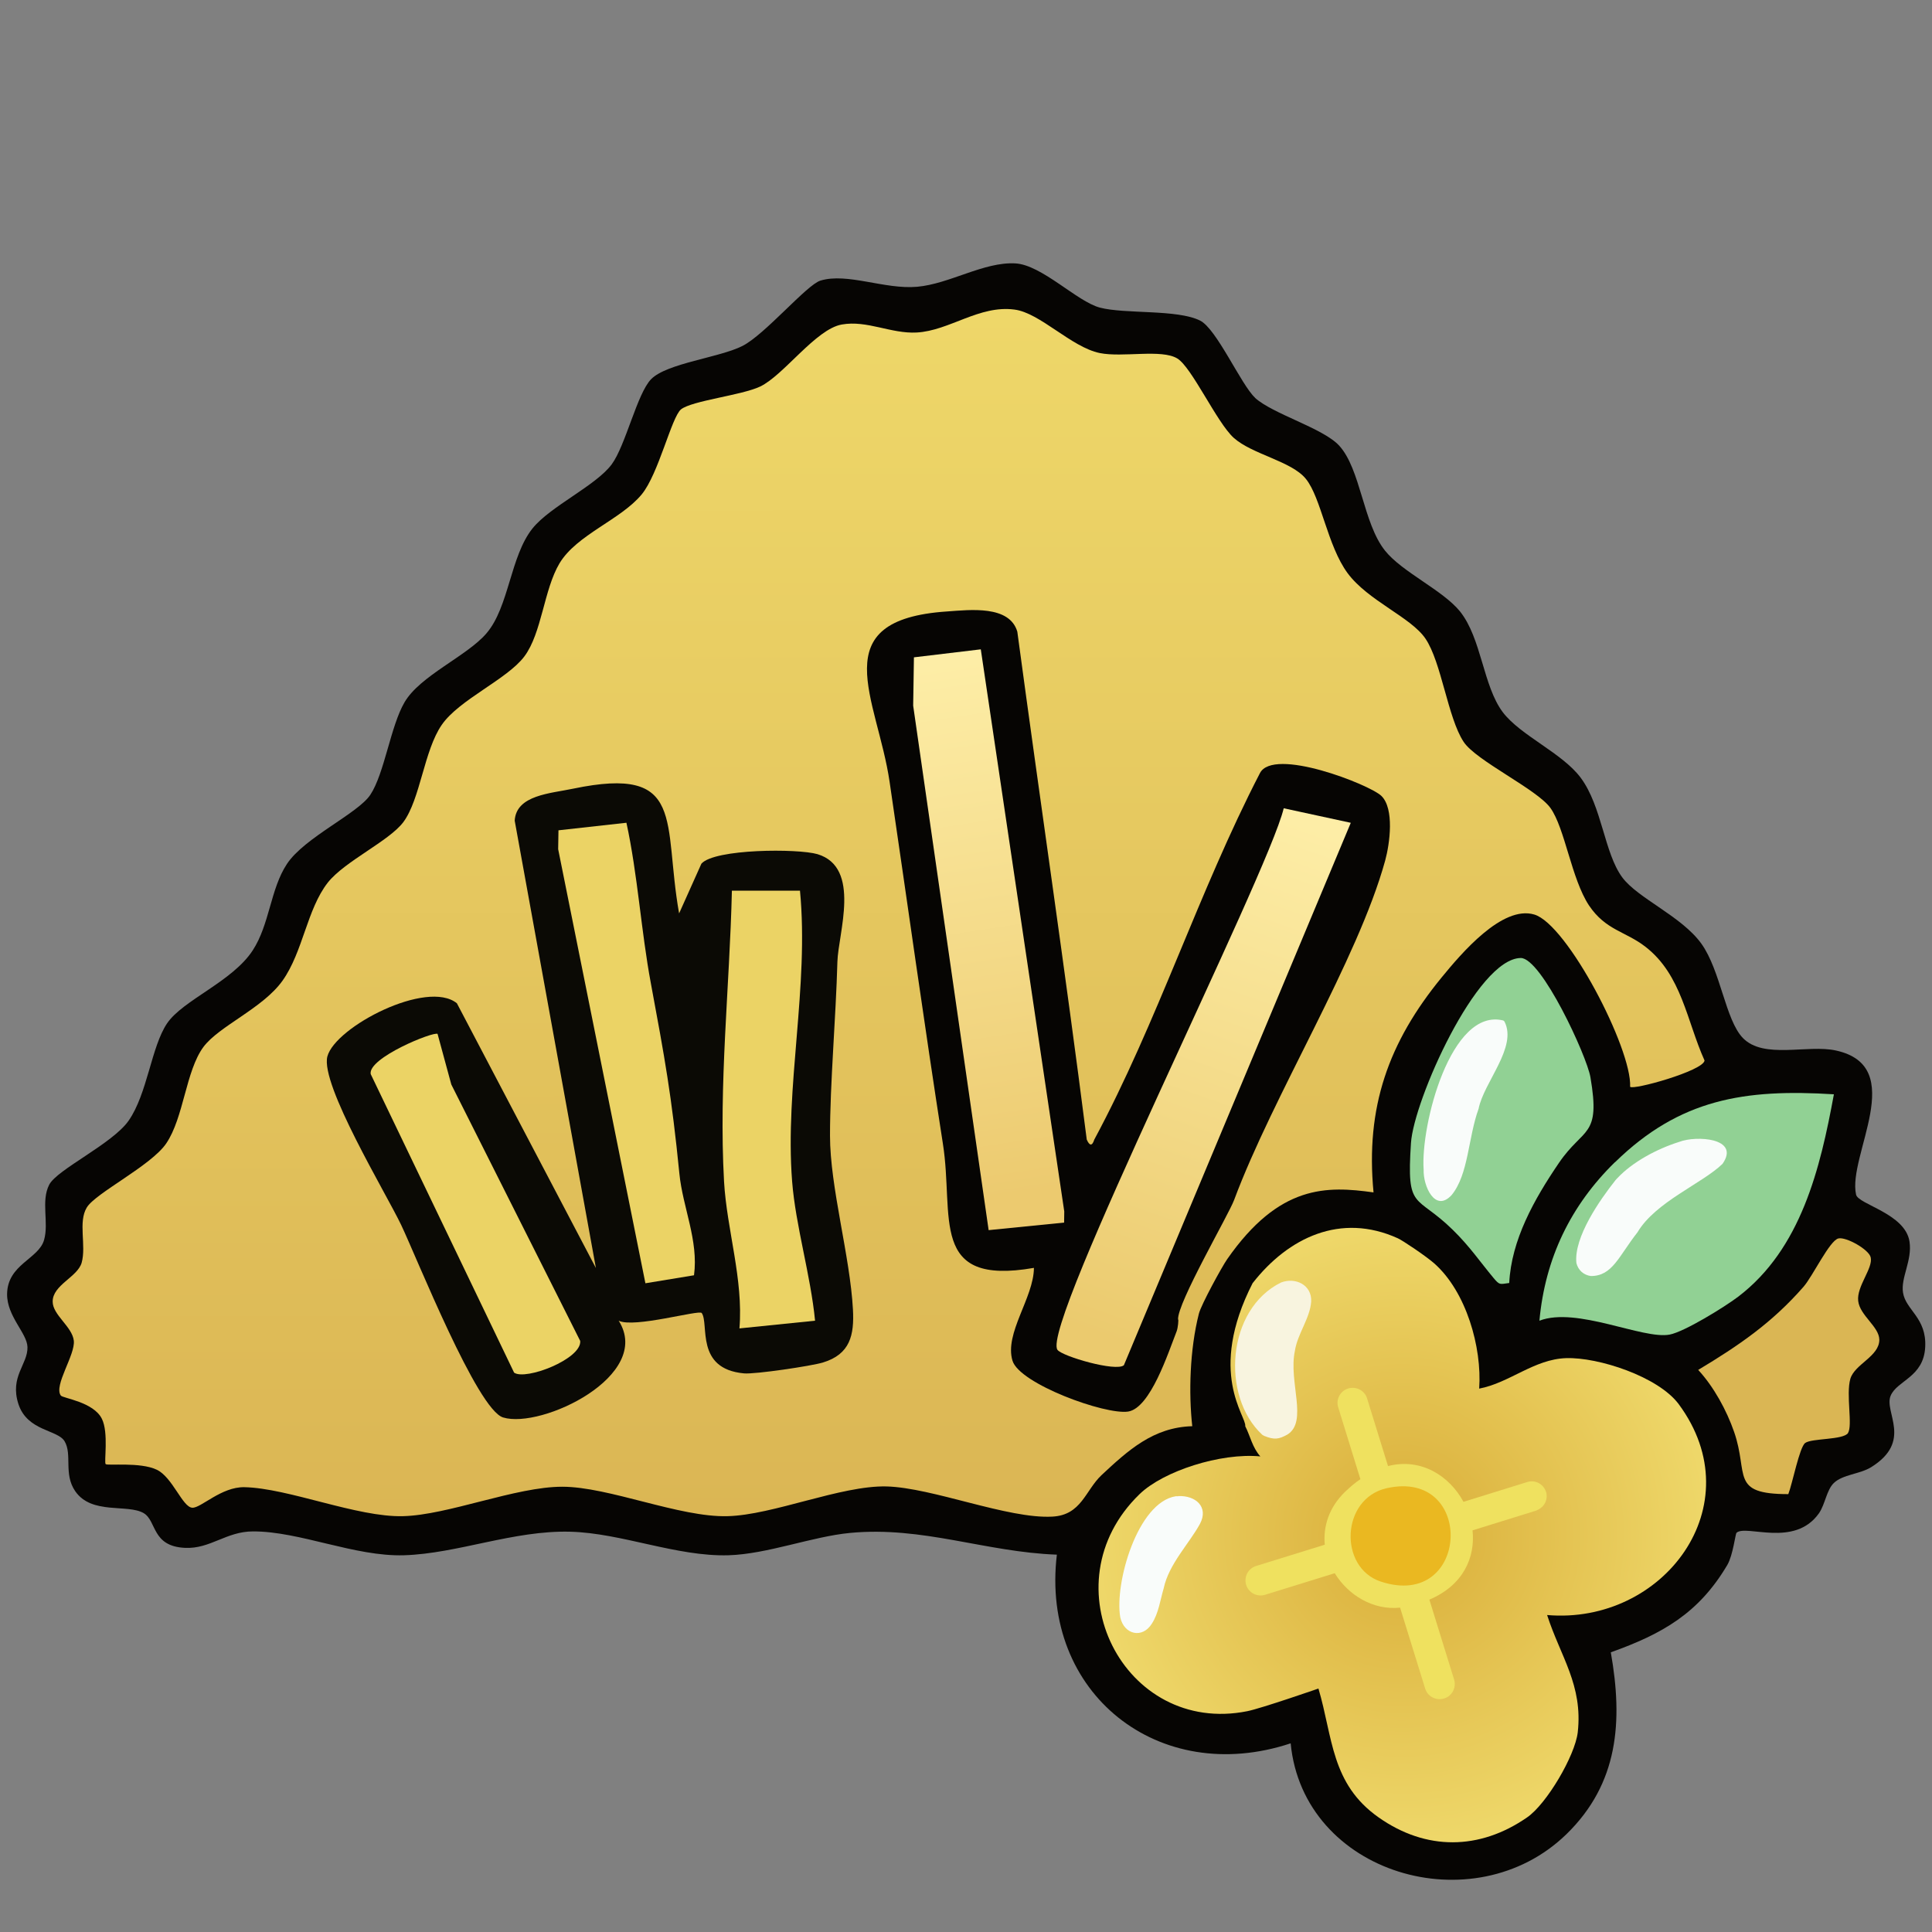 <?xml version="1.0" encoding="UTF-8"?>
<svg id="uuid-96ab60b7-36d3-4f1c-98af-6508c29dcfee" data-name="fill_canolacut" xmlns="http://www.w3.org/2000/svg" xmlns:xlink="http://www.w3.org/1999/xlink" viewBox="0 0 128 128">
  <rect x="0" y="0" width="128" height="128" fill="#808080" stroke="none"/>
  <defs>
    <linearGradient id="uuid-fb7d7752-18e8-4da5-8b7b-4a73bce92615" x1="58.18" y1="20.48" x2="58.22" y2="100.5" gradientUnits="userSpaceOnUse">
      <stop offset="0" stop-color="#eed769"/>
      <stop offset="1" stop-color="#dbb654"/>
    </linearGradient>
    <radialGradient id="uuid-013b8b3e-0793-4bae-b78a-1f6ecf40d0da" cx="92.91" cy="101.71" fx="92.91" fy="101.71" r="20.24" gradientUnits="userSpaceOnUse">
      <stop offset="0" stop-color="#d9ad38"/>
      <stop offset="1" stop-color="#eed769"/>
    </radialGradient>
    <linearGradient id="uuid-c3a1b417-960f-4ed1-9ece-90ed5ae4490b" x1="-911.1" y1="-355.92" x2="-900.34" y2="-285.74" gradientTransform="translate(518 222) scale(.5)" gradientUnits="userSpaceOnUse">
      <stop offset="0" stop-color="#fdeda6"/>
      <stop offset="1" stop-color="#ecca6f"/>
    </linearGradient>
    <linearGradient id="uuid-807cdf1c-adce-4c34-80ee-461529805cdb" x1="-864.5" y1="-335.28" x2="-888.6" y2="-266.38" gradientTransform="translate(518 222) scale(.5)" gradientUnits="userSpaceOnUse">
      <stop offset="0" stop-color="#fdeda6"/>
      <stop offset="1" stop-color="#ebca6e"/>
    </linearGradient>
  </defs>
  <path d="M83.14,26.35c1.18,1.08,4.51,2.01,5.58,3.17,1.44,1.57,1.58,5.13,3.04,6.96,1.13,1.42,3.83,2.62,4.97,4.03,1.43,1.79,1.52,4.92,2.83,6.67,1.17,1.55,3.92,2.69,5.16,4.34,1.42,1.9,1.56,4.99,2.76,6.61,1.03,1.39,3.93,2.57,5.24,4.39,1.28,1.79,1.59,5.05,2.75,6.25,1.39,1.43,4.29.41,6.17.83,4.84,1.06.75,6.97,1.33,9.55.15.65,3.26,1.25,3.54,3.11.19,1.25-.59,2.39-.43,3.38.18,1.16,1.57,1.66,1.47,3.6-.1,2.01-1.86,2.21-2.29,3.23-.46,1.09,1.49,3.01-1.3,4.74-.73.45-1.88.48-2.46,1.04-.49.47-.57,1.4-.99,2.01-1.63,2.3-4.82.72-5.46,1.29-.08.07-.23,1.48-.61,2.13-1.89,3.2-4.3,4.57-7.72,5.79.81,4.58.51,8.69-2.94,12.05-6.14,5.97-17.44,2.64-18.27-6.02-8.73,2.9-16.59-3.31-15.49-12.5-4.73-.17-8.88-1.9-13.7-1.44-2.52.24-5.47,1.4-8.05,1.48-3.45.1-7.07-1.47-10.49-1.56-3.75-.1-7.47,1.45-11.01,1.56-3.27.1-6.91-1.59-10.01-1.58-1.77,0-2.83,1.17-4.5,1.09-2.22-.1-1.87-1.79-2.74-2.3-1.07-.63-3.45.13-4.54-1.46-.78-1.14-.18-2.42-.7-3.3-.46-.78-2.47-.66-3.06-2.47-.59-1.82.63-2.63.6-3.77-.02-.92-1.36-2.03-1.35-3.51.02-1.98,2.09-2.32,2.45-3.59.33-1.15-.22-2.57.34-3.66.52-1.01,4.19-2.71,5.26-4.24,1.25-1.79,1.5-4.9,2.55-6.45s4.32-2.76,5.67-4.83c1.13-1.73,1.17-4.07,2.27-5.73,1.16-1.76,4.71-3.34,5.53-4.59.93-1.41,1.34-4.55,2.26-6.12,1.03-1.77,4.14-3.06,5.43-4.57,1.5-1.75,1.57-5.1,3.05-6.95,1.18-1.47,4.2-2.83,5.25-4.25.92-1.25,1.68-4.69,2.61-5.64,1.04-1.06,4.54-1.43,6.05-2.2s4.26-4.06,5.17-4.33c1.78-.54,4.25.6,6.4.41s4.42-1.66,6.5-1.55c1.76.09,4.09,2.53,5.61,2.93,1.68.44,5.12.1,6.64.86,1.1.55,2.72,4.26,3.64,5.11Z" style="fill: #060503;"/>
  <path d="M109.02,62.73c-1.32-1.03-2.64-1.09-3.75-2.75-1.16-1.76-1.59-5.11-2.55-6.45-.89-1.24-4.93-3.13-5.75-4.38-1.05-1.59-1.47-5.28-2.53-6.84-.97-1.43-3.8-2.5-5.16-4.34-1.34-1.82-1.75-4.99-2.76-6.24-.95-1.18-3.55-1.62-4.78-2.72-1.12-1.01-2.78-4.68-3.74-5.26-1.05-.64-3.62-.05-5.14-.36-1.89-.39-3.96-2.67-5.65-2.88-2.34-.31-4.3,1.4-6.48,1.52-1.7.09-3.29-.83-4.96-.53-1.72.3-3.85,3.37-5.41,4.11-1.22.58-4.5.93-5.24,1.51-.63.51-1.49,4.29-2.61,5.64-1.39,1.68-4.3,2.66-5.44,4.56-1.04,1.74-1.17,4.62-2.33,6.17-1.14,1.52-4.32,2.86-5.47,4.53-1.18,1.7-1.42,4.93-2.55,6.45-.95,1.26-3.87,2.58-5,4-1.39,1.78-1.64,4.58-3,6.5-1.3,1.83-4.2,3-5.24,4.39-1.18,1.6-1.3,4.68-2.47,6.4-1,1.47-4.68,3.28-5.26,4.24-.59.97-.02,2.51-.34,3.66-.28.96-1.93,1.47-1.92,2.58,0,.88,1.29,1.65,1.4,2.58.11.94-1.35,2.98-.86,3.64.14.18,2.17.42,2.72,1.54.46.92.13,2.89.25,3,.12.12,2.29-.15,3.38.37,1.05.49,1.71,2.49,2.36,2.52.56.04,1.92-1.39,3.45-1.36,2.92.06,7.46,2,10.51,1.92,2.98-.07,7.46-1.95,10.55-1.95s7.78,2.04,10.95,1.95c3-.07,7.51-2.04,10.53-1.97,3.06.08,8.04,2.16,10.99,2,1.93-.1,2.18-1.73,3.26-2.75,1.75-1.63,3.42-3.17,6.01-3.24-.24-2.18-.17-5.06.44-7.46.16-.61,1.51-3.08,1.87-3.6,3.46-4.97,6.61-4.86,9.7-4.43-.54-5.65.99-9.94,4.51-14.24,1.31-1.6,4.02-4.8,6.14-4.17,2.18.64,6.47,8.88,6.35,11.41.16.25,4.87-1.06,4.93-1.74-1.18-2.62-1.51-5.67-3.91-7.53ZM91.77,57.02c-1.82,6.6-7.42,15.54-10.01,22.49-.36.97-3.78,6.84-3.71,7.91.05-.03-.01.56-.09.77-.56,1.42-1.74,5.1-3.22,5.33-1.52.23-7.2-1.84-7.66-3.37-.55-1.82,1.41-4.17,1.42-6.15-7,1.22-5.27-3.39-6.03-8.22-1.23-7.88-2.36-16.03-3.53-23.97-.81-5.55-4.46-10.75,3.81-11.3,1.54-.11,4.13-.42,4.65,1.34,1.51,11.22,3.17,22.42,4.6,33.65.19.43.36.44.5,0,4.19-7.8,6.9-16.4,10.97-24.27.88-1.76,7.27.75,8.05,1.5.87.85.56,3.16.25,4.29Z" style="fill: url(#uuid-fb7d7752-18e8-4da5-8b7b-4a73bce92615);"/>
  <path d="M83,85c2.35-3,5.82-4.68,9.61-2.96.33.15,1.88,1.19,2.42,1.67,2.11,1.87,3.16,5.54,2.97,8.29,2.01-.38,3.63-1.95,5.76-2.02s6.1,1.22,7.46,3.05c4.96,6.71-1.02,14.63-8.72,13.97.89,2.76,2.38,4.64,2.03,7.77-.18,1.55-2.06,4.75-3.36,5.64-3.15,2.18-6.69,2.21-9.83,0-3.17-2.23-3.03-5.31-3.99-8.54,0,0-3.77,1.31-4.71,1.5-8.17,1.64-13.3-8.42-7.14-14.38,1.58-1.53,5.37-2.75,8-2.5-.53-.59-.67-1.36-1-2,.11-.64-2.56-3.52.5-9.5Z" style="fill: url(#uuid-013b8b3e-0793-4bae-b78a-1f6ecf40d0da);"/>
  <polygon points="64.98 43.02 70.51 80.26 70.5 81 65.5 81.5 60.5 46.75 60.55 43.55 64.98 43.02" style="fill: url(#uuid-c3a1b417-960f-4ed1-9ece-90ed5ae4490b);"/>
  <path d="M89.49,54.52l-15.03,35.93c-.52.45-4.09-.59-4.4-1.02-1.15-1.57,13.94-31.46,14.99-35.88l4.43.96Z" style="fill: url(#uuid-807cdf1c-adce-4c34-80ee-461529805cdb);"/>
  <path d="M107,77c4.29-4.19,8.58-4.87,14.5-4.5-.9,4.9-2.17,10.23-6.34,13.41-.9.68-3.55,2.32-4.54,2.51-1.77.34-6.16-1.87-8.63-.92.38-4.15,2.08-7.64,5-10.5q1.05,1.1,0,0Z" style="fill: #91d194;"/>
  <path d="M100,85c-.65.09-.64.15-1.04-.32-.94-1.13-1.57-2.08-2.7-3.19-2.47-2.43-3.08-1.21-2.78-5.76.18-2.82,4.36-12.22,7.27-12.26,1.37-.02,4.38,6.48,4.62,7.9.69,4.01-.45,3.27-2.09,5.68s-3.15,5.1-3.29,7.96Z" style="fill: #91d194;"/>
  <path d="M122.44,94.94c-.32.47-2.4.34-2.84.66-.38.27-.85,2.71-1.12,3.39-3.89,0-2.61-1.3-3.59-4.12-.49-1.42-1.35-3-2.38-4.11,2.7-1.62,4.89-3.12,6.98-5.51.61-.7,1.73-3.07,2.31-3.2.5-.12,2.03.73,2.14,1.26.16.72-.94,1.91-.83,2.88s1.39,1.7,1.4,2.57c0,1.11-1.63,1.61-1.92,2.59-.3,1.05.17,3.12-.16,3.59Z" style="fill: #dab654;"/>
  <path d="M83.61,95.04c-2.72-2.54-2.35-8.29,1.26-10.07.96-.37,2.05.16,2,1.26-.08,1.12-.91,2.14-1.08,3.27-.44,2.04.9,4.7-.51,5.55-.55.3-.84.36-1.53.08l-.15-.09Z" style="fill: #f8f4df;"/>
  <path d="M78.07,99.12c1.13-.05,2.03.71,1.43,1.84-.7,1.29-2.06,2.66-2.4,4.26-.23.78-.34,1.66-.78,2.34-.63,1.03-1.85.74-2.1-.41-.39-2.25,1.14-7.62,3.68-8.02h.16Z" style="fill: #f9fcfa;"/>
  <path d="M45,60.5l1.47-3.28c.88-.99,6.39-1.01,7.69-.63,2.92.88,1.37,5.26,1.32,7.13-.1,3.7-.49,8.06-.49,11.52,0,3.41,1.33,7.98,1.52,11.52.09,1.69-.18,2.96-1.99,3.51-.75.23-4.52.79-5.23.72-3.26-.3-2.29-3.28-2.8-4-.16-.23-4.5,1.02-5.5.51,2.3,3.64-5.12,7.19-7.66,6.41-1.72-.53-5.7-10.54-6.75-12.75-.99-2.08-5.38-9.32-4.89-11.17.53-1.97,6.61-5.12,8.58-3.52l9.21,17.54-5.38-29.64c.1-1.7,2.37-1.8,3.88-2.12,7.51-1.56,5.93,2.19,7.01,8.25Z" style="fill: #0b0a05;"/>
  <path d="M102.43,98.83c.14.47-.07.95-.49,1.17-.05.03-.11.06-.16.08l-4.22,1.31c.19,1.78-.6,3.63-2.86,4.59l1.64,5.3c.14.47-.07.96-.49,1.18-.05.03-.12.05-.18.07-.52.16-1.09-.13-1.25-.66l-1.66-5.36c-1.79.19-3.44-.83-4.33-2.28l-4.62,1.43c-.52.16-1.09-.13-1.25-.66-.16-.52.13-1.09.66-1.25l4.55-1.41c-.11-1.18.25-2.44,1.34-3.5.34-.32.67-.61,1.02-.84l-1.47-4.76c-.17-.53.14-1.09.66-1.25.52-.16,1.09.13,1.25.65l1.39,4.49c2.19-.56,4.07.65,5,2.37l4.22-1.31c.53-.17,1.09.13,1.25.66Z" style="fill: #efe15f;"/>
  <path d="M91.86,98.6c5.93-1.34,5.52,8.14-.39,6.18-2.79-.93-2.63-5.49.39-6.18Z" style="fill: #eab821;"/>
  <path d="M107.15,78.06c1-1.07,2.61-1.94,4.11-2.41,1.09-.43,4.07-.27,2.86,1.46-1.34,1.3-4.43,2.51-5.63,4.53-1.25,1.59-1.66,2.91-3.1,2.9-.47-.07-.83-.38-.95-.86-.18-1.71,1.56-4.19,2.59-5.49l.11-.12Z" style="fill: #f9fcfa;"/>
  <path d="M99.68,67.69c.86,1.7-1.37,4-1.72,5.77-.7,1.93-.66,4.35-1.79,5.72-1.09,1.18-1.89-.6-1.85-1.69-.21-2.93,1.79-10.75,5.28-9.88l.08.07Z" style="fill: #f9fcfa;"/>
  <path d="M53,59c.61,6.36-1.01,13-.52,19.27.23,2.94,1.23,6.22,1.52,9.23l-5.01.51c.27-3.23-.84-6.56-1.02-9.73-.36-6.45.37-12.88.52-19.27h4.5Z" style="fill: #ebd365;"/>
  <path d="M41.5,54.5c.75,3.44.98,7.23,1.62,10.64.92,4.95,1.38,7.46,1.89,12.61.22,2.24,1.28,4.43.97,6.74l-3.22.53-5.78-28.76.02-1.25,4.5-.5Z" style="fill: #ebd365;"/>
  <path d="M28.99,68.5l.91,3.35,8.54,16.99c.11,1.2-3.63,2.64-4.38,2.1l-9.5-19.78c-.2-1.07,4.18-2.85,4.44-2.66Z" style="fill: #ebd365;"/>
</svg>